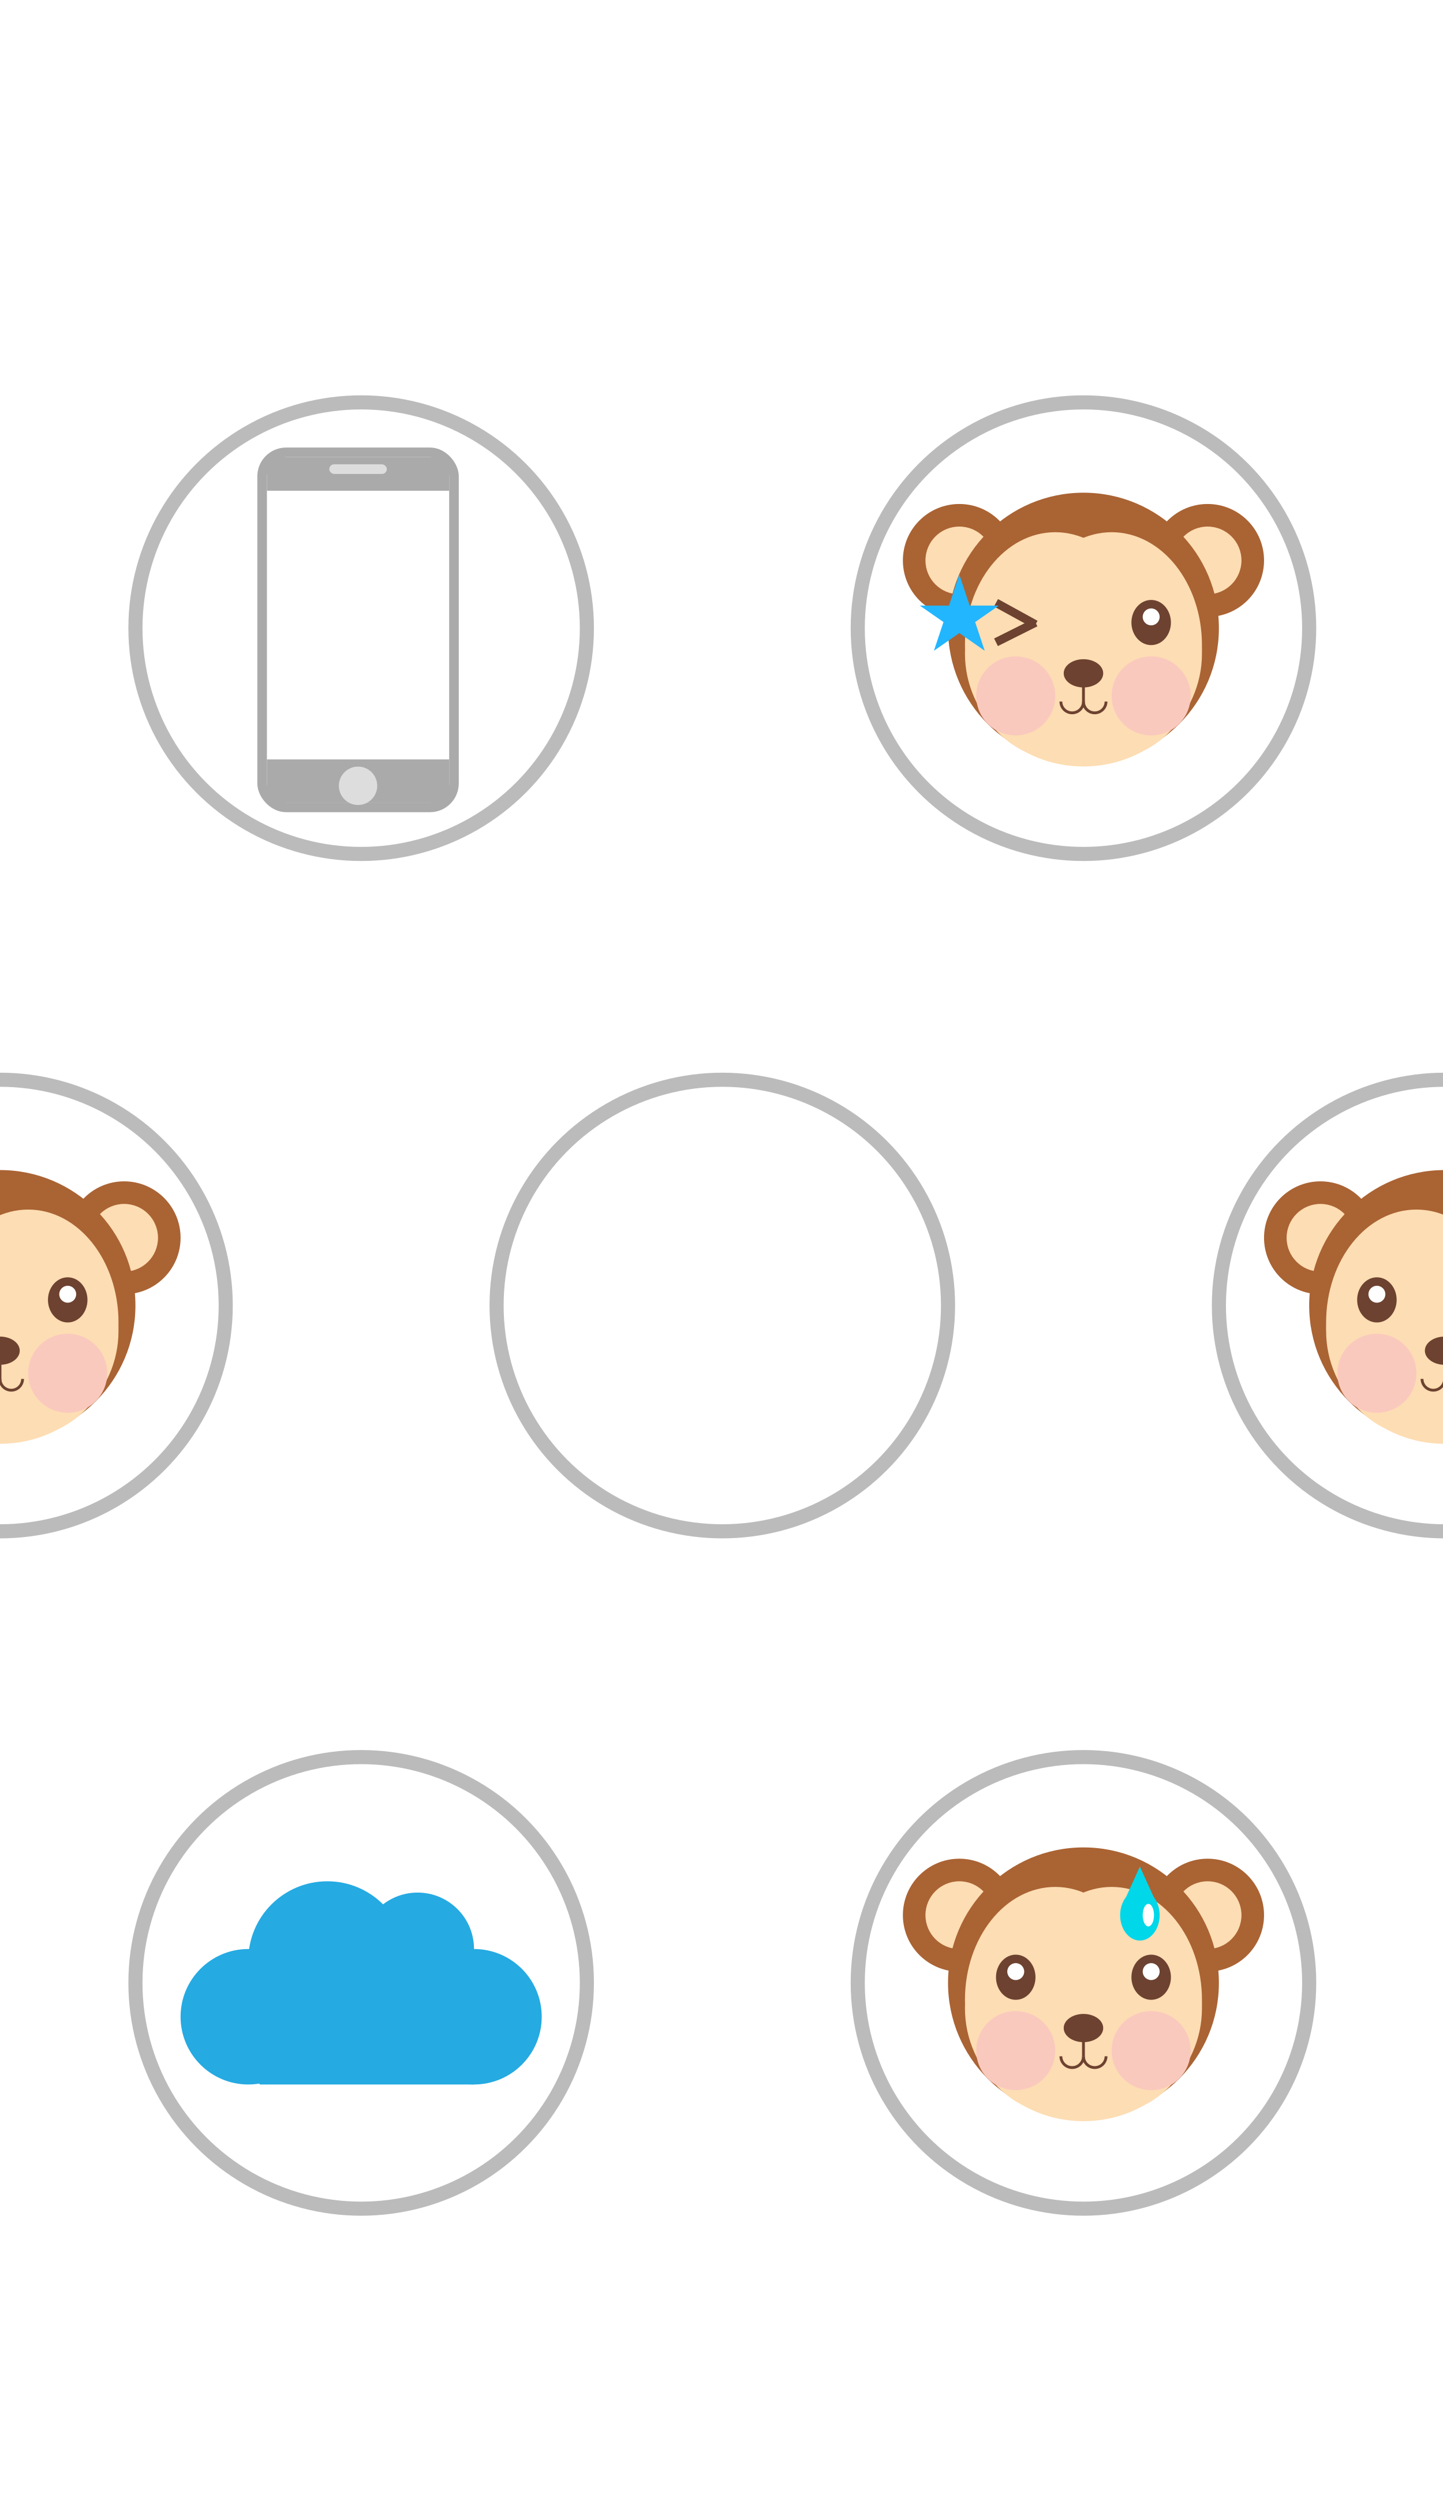 ﻿<svg version="1.1" xmlns="http://www.w3.org/2000/svg" x="0px" y="0px"
	 width="358" height="620px">
  <defs>
    <filter id="grayscale">
      <feColorMatrix in="SourceGraphic" type="matrix"
        values="0.33 0.33 0.33 0.00 0.00
                0.33 0.33 0.33 0.00 0.00
                0.33 0.33 0.33 0.00 0.00
                0.00 0.00 0.00 0.15 0.00" />
    </filter>
  </defs>
<g transform='translate(0,90)'>
<g filter='url(#grayscale)' transform='scale(0.7) translate(-64,270)'>
  <!-- 耳 -->
  <circle cx="20"  cy="40" r="20" fill="#AA6333" />
  <circle cx="20"  cy="40" r="12" fill="#FDDDB3" />
  <circle cx="108" cy="40" r="20" fill="#AA6333" />
  <circle cx="108" cy="40" r="12" fill="#FDDDB3" />
  <!-- 顔 -->
  <circle cx="64"  cy="64" r="48" fill="#AA6333" />

  <ellipse cx="54" cy="70" rx="32" ry="40" fill="#FDDDB3" />
  <ellipse cx="74" cy="70" rx="32" ry="40" fill="#FDDDB3" />
  <ellipse cx="64" cy="73" rx="42" ry="40" fill="#FDDDB3" />

  <!-- ほっぺた -->
  <circle cx="40"  cy="88" r="14" fill="#FAC9BE" />
  <circle cx="88"  cy="88" r="14" fill="#FAC9BE" />

  <!-- 目 -->
  <ellipse cx="40" cy="62" rx="7" ry="8" fill="#6D4230" />
  <ellipse cx="88" cy="62" rx="7" ry="8" fill="#6D4230" />
  <ellipse cx="88" cy="60" rx="3" ry="3" fill="#FFFFFF" />
  <ellipse cx="40" cy="60" rx="3" ry="3" fill="#FFFFFF" />

  <!-- 鼻 -->
  <ellipse cx="64" cy="80" rx="7" ry="5" fill="#6D4230" />
  <path d="M64 80 64 90" fill="none" stroke="#6D4230"/>
  <path d="M64 90 A 3 3 0 1 1 56 90" fill="none" stroke="#6D4230"/>
  <path d="M72 90 A 3 3 0 1 1 64 90" fill="none" stroke="#6D4230"/>

  <circle cx='64' cy='64' r='80' stroke-width='5' stroke='#BBBBBB' fill='rgba(0,0,0,0)' />
</g>

<g filter='url(#grayscale)' transform='scale(0.7) translate(64,30)'>
  <g transform='scale(1.7) translate(16)'>
    <rect x="1" y="1" width="40" height="74" rx='5' ry='5' fill='#FFFFFF' stroke-width='2' stroke='#AAAAAA' />
    <rect x="2" y="65" width="38" height="9" fill='#AAAAAA' />
    <rect x="2" y="2" width="38" height="7" fill='#AAAAAA' />
    <circle cx="21" cy="70.5" r="4" fill="#DDDDDD" />
    <rect x="15" y="3.5" width="12" height="2" fill='#DDDDDD' ry='1' rx='1' />
  </g>
  <circle cx='64' cy='64' r='80' stroke-width='5' stroke='#BBBBBB' fill='rgba(0,0,0,0)' />
</g>

<g filter='url(#grayscale)' transform='scale(0.7) translate(64,510)'>
<g transform='scale(4) translate(0,7)'>
  <circle cx="6" cy="12" r="6" fill="#25AAE2" />
  <circle cx="13" cy="7" r="7" fill="#25AAE2" />
  <circle cx="21" cy="6" r="5" fill="#25AAE2" />
  <circle cx="26" cy="12" r="6" fill="#25AAE2" />
  <line x1="7" y1="13" x2="26" y2="13" stroke="#25AAE2" stroke-width="10" />
</g>

  <circle cx='64' cy='64' r='80' stroke-width='5' stroke='#BBBBBB' fill='rgba(0,0,0,0)' />
</g>

<g filter='url(#grayscale)' transform='scale(0.7) translate(192,270)'>
  <circle cx="64" cy="64" r="62" fill="rgba(0,0,0,0)" stroke='#FFFFFF' stroke-width='2'/>
  <line x1="64" y1="1" x2="64" y2="127" stroke="#FFFFFF" stroke-width="2" />
  <line x1="1" y1="64" x2="127" y2="64" stroke="#FFFFFF" stroke-width="2" />
  <line x1="11" y1="32" x2="117" y2="32" stroke="#FFFFFF" stroke-width="2" />
  <line x1="11" y1="96" x2="117" y2="96" stroke="#FFFFFF" stroke-width="2" />
  <path d="M64,2 Q24,64 64,126" stroke="#FFFFFF" stroke-width="2" fill='rgba(0,0,0,0)'/>
  <path d="M64,2 Q-16,64 64,126" stroke="#FFFFFF" stroke-width="2" fill='rgba(0,0,0,0)'/>
  <path d="M64,2 Q144,64 64,126" stroke="#FFFFFF" stroke-width="2" fill='rgba(0,0,0,0)'/>
  <path d="M64,2 Q104,64 64,126" stroke="#FFFFFF" stroke-width="2" fill='rgba(0,0,0,0)'/>

  <circle cx='64' cy='64' r='80' stroke-width='5' stroke='#BBBBBB' fill='rgba(0,0,0,0)' />
</g>

<g filter='url(#grayscale)' transform='scale(0.7) translate(320,30)'>
  <!-- 耳 -->
  <circle cx="20"  cy="40" r="20" fill="#AA6333" />
  <circle cx="20"  cy="40" r="12" fill="#FDDDB3" />
  <circle cx="108" cy="40" r="20" fill="#AA6333" />
  <circle cx="108" cy="40" r="12" fill="#FDDDB3" />
  <!-- 顔 -->
  <circle cx="64"  cy="64" r="48" fill="#AA6333" />

  <ellipse cx="54" cy="70" rx="32" ry="40" fill="#FDDDB3" />
  <ellipse cx="74" cy="70" rx="32" ry="40" fill="#FDDDB3" />
  <ellipse cx="64" cy="73" rx="42" ry="40" fill="#FDDDB3" />

  <!-- ほっぺた -->
  <circle cx="40"  cy="88" r="14" fill="#FAC9BE" />
  <circle cx="88"  cy="88" r="14" fill="#FAC9BE" />

  <!-- 目 
  <ellipse cx="40" cy="62" rx="7" ry="8" fill="#6D4230" />
  <ellipse cx="40" cy="60" rx="3" ry="3" fill="#FFFFFF" />-->
  <line x1="47" y1="62.7" x2="33" y2="55" stroke="#6D4230" stroke-width="3" />
  <line x1="47" y1="62" x2="33" y2="69" stroke="#6D4230" stroke-width="3" />
  <ellipse cx="88" cy="62" rx="7" ry="8" fill="#6D4230" />
  <ellipse cx="88" cy="60" rx="3" ry="3" fill="#FFFFFF" />

  <!-- 鼻 -->
  <ellipse cx="64" cy="80" rx="7" ry="5" fill="#6D4230" />
  <path d="M64 80 64 90" fill="none" stroke="#6D4230"/>
  <path d="M64 90 A 3 3 0 1 1 56 90" fill="none" stroke="#6D4230"/>
  <path d="M72 90 A 3 3 0 1 1 64 90" fill="none" stroke="#6D4230"/>

  <polygon points="16 0 25 27 2 11 30 11 7 27 16 0" fill="rgb(34,182,255)" transform='translate(4,45)'/>

  <circle cx='64' cy='64' r='80' stroke-width='5' stroke='#BBBBBB' fill='rgba(0,0,0,0)' />
</g>

<g filter='url(#grayscale)' transform='scale(0.7) translate(320,510)'>
  <!-- 耳 -->
  <circle cx="20"  cy="40" r="20" fill="#AA6333" />
  <circle cx="20"  cy="40" r="12" fill="#FDDDB3" />
  <circle cx="108" cy="40" r="20" fill="#AA6333" />
  <circle cx="108" cy="40" r="12" fill="#FDDDB3" />
  <!-- 顔 -->
  <circle cx="64"  cy="64" r="48" fill="#AA6333" />

  <ellipse cx="54" cy="70" rx="32" ry="40" fill="#FDDDB3" />
  <ellipse cx="74" cy="70" rx="32" ry="40" fill="#FDDDB3" />
  <ellipse cx="64" cy="73" rx="42" ry="40" fill="#FDDDB3" />

  <!-- ほっぺた -->
  <circle cx="40"  cy="88" r="14" fill="#FAC9BE" />
  <circle cx="88"  cy="88" r="14" fill="#FAC9BE" />

  <!-- 目 -->
  <ellipse cx="40" cy="62" rx="7" ry="8" fill="#6D4230" />
  <ellipse cx="88" cy="62" rx="7" ry="8" fill="#6D4230" />
  <ellipse cx="88" cy="60" rx="3" ry="3" fill="#FFFFFF" />
  <ellipse cx="40" cy="60" rx="3" ry="3" fill="#FFFFFF" />

  <!-- 鼻 -->
  <ellipse cx="64" cy="80" rx="7" ry="5" fill="#6D4230" />
  <path d="M64 80 64 90" fill="none" stroke="#6D4230"/>
  <path d="M64 90 A 3 3 0 1 1 56 90" fill="none" stroke="#6D4230"/>
  <path d="M72 90 A 3 3 0 1 1 64 90" fill="none" stroke="#6D4230"/>

  <!-- 汗 -->
  <ellipse cx="84" cy="40" rx="7" ry="9" fill="#00d7e9" />
  <polygon points="10,11 0,11 5,0" fill="#00d7e9" stroke="#00d7e9" transform="translate(79,24)"/>
  <ellipse cx="87" cy="40" rx="2" ry="4" fill="#FFFFFF" />

  <circle cx='64' cy='64' r='80' stroke-width='5' stroke='#BBBBBB' fill='rgba(0,0,0,0)' />
</g>

<g filter='url(#grayscale)' transform='scale(0.7) translate(448,270)'>
  <!-- 耳 -->
  <circle cx="20"  cy="40" r="20" fill="#AA6333" />
  <circle cx="20"  cy="40" r="12" fill="#FDDDB3" />
  <circle cx="108" cy="40" r="20" fill="#AA6333" />
  <circle cx="108" cy="40" r="12" fill="#FDDDB3" />
  <!-- 顔 -->
  <circle cx="64"  cy="64" r="48" fill="#AA6333" />

  <ellipse cx="54" cy="70" rx="32" ry="40" fill="#FDDDB3" />
  <ellipse cx="74" cy="70" rx="32" ry="40" fill="#FDDDB3" />
  <ellipse cx="64" cy="73" rx="42" ry="40" fill="#FDDDB3" />

  <!-- ほっぺた -->
  <circle cx="40"  cy="88" r="14" fill="#FAC9BE" />
  <circle cx="88"  cy="88" r="14" fill="#FAC9BE" />

  <!-- 目 -->
  <ellipse cx="40" cy="62" rx="7" ry="8" fill="#6D4230" />
  <ellipse cx="88" cy="62" rx="7" ry="8" fill="#6D4230" />
  <ellipse cx="88" cy="60" rx="3" ry="3" fill="#FFFFFF" />
  <ellipse cx="40" cy="60" rx="3" ry="3" fill="#FFFFFF" />

  <!-- 鼻 -->
  <ellipse cx="64" cy="80" rx="7" ry="5" fill="#6D4230" />
  <path d="M64 80 64 90" fill="none" stroke="#6D4230"/>
  <path d="M64 90 A 3 3 0 1 1 56 90" fill="none" stroke="#6D4230"/>
  <path d="M72 90 A 3 3 0 1 1 64 90" fill="none" stroke="#6D4230"/>

  <circle cx='64' cy='64' r='80' stroke-width='5' stroke='#BBBBBB' fill='rgba(0,0,0,0)' />
</g>
</g>
</svg>
